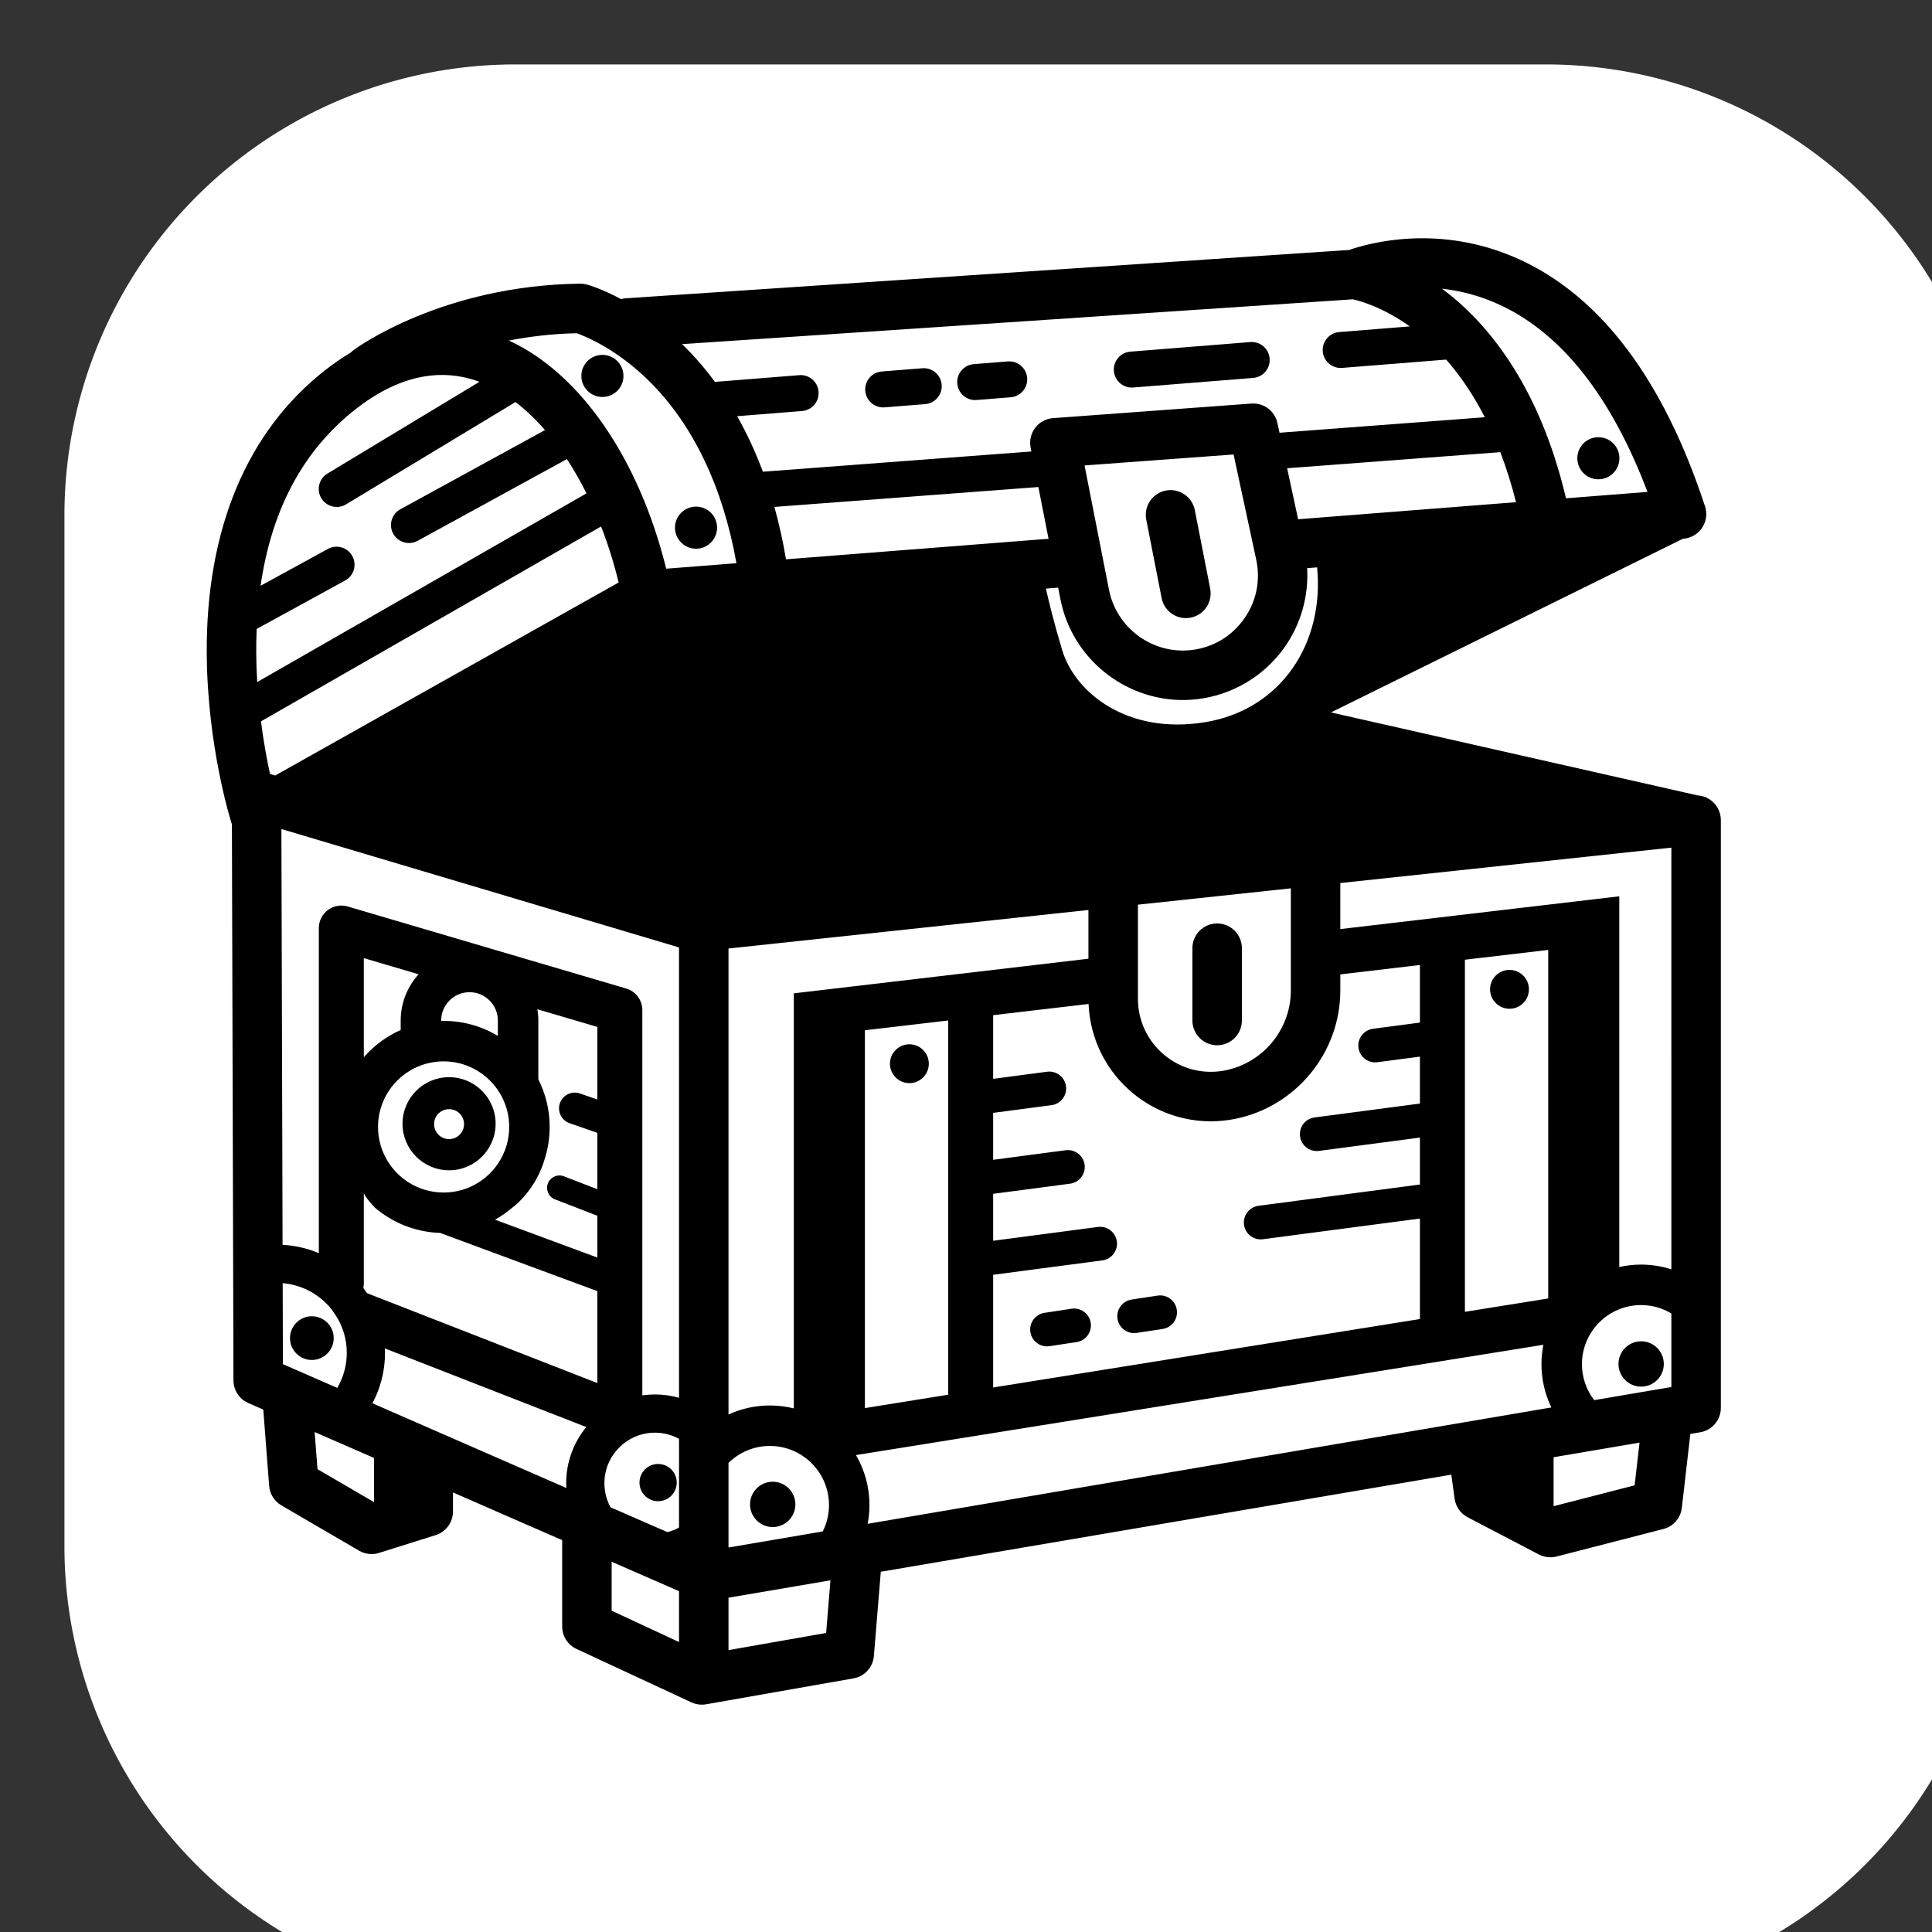<svg height="128" viewBox="0 0 128 128" width="128" xmlns="http://www.w3.org/2000/svg" xmlns:xlink="http://www.w3.org/1999/xlink"><rect x="0" y="0" width="128" height="128" fill="#333333" stroke="none"/><clipPath id="a"><path d="m0 720h864v-720h-864z" transform="translate(-255.679 -245.698)"/></clipPath><clipPath id="b"><path d="m0 720h864v-720h-864z" transform="translate(-179.36 -283.42)"/></clipPath><clipPath id="c"><path d="m0 720h864v-720h-864z" transform="translate(-202.62 -305.231)"/></clipPath><clipPath id="d"><path d="m0 720h864v-720h-864z" transform="translate(-162.05 -312.62)"/></clipPath><clipPath id="e"><path d="m0 720h864v-720h-864z" transform="translate(-511.995 -563.994)"/></clipPath><clipPath id="f"><path d="m0 720h864v-720h-864z" transform="translate(-247.76 -614.44)"/></clipPath><clipPath id="g"><path d="m0 720h864v-720h-864z" transform="translate(-692 -577.72)"/></clipPath><clipPath id="h"><path d="m0 720h864v-720h-864z" transform="translate(-289.52 -546.76)"/></clipPath><clipPath id="i"><path d="m0 720h864v-720h-864z" transform="translate(-372.994 -609.793)"/></clipPath><clipPath id="j"><path d="m0 720h864v-720h-864z" transform="translate(-414.031 -613.068)"/></clipPath><clipPath id="k"><path d="m0 720h864v-720h-864z" transform="translate(-483.885 -618.645)"/></clipPath><clipPath id="l"><path d="m0 720h864v-720h-864z" transform="translate(-457.004 -207.765)"/></clipPath><clipPath id="m"><path d="m0 720h864v-720h-864z" transform="translate(-495.39 -213.614)"/></clipPath><clipPath id="n"><path d="m0 720h864v-720h-864z" transform="translate(-652.36 -341.56)"/></clipPath><clipPath id="o"><path d="m0 720h864v-720h-864z" transform="translate(-384.68 -325.72)"/></clipPath><clipPath id="p"><path d="m0 720h864v-720h-864z" transform="translate(-521.96 -325.28)"/></clipPath><clipPath id="q"><path d="m0 720h864v-720h-864z" transform="translate(-118.16 -204.4)"/></clipPath><clipPath id="r"><path d="m0 720h864v-720h-864z" transform="translate(-272.6 -138.52)"/></clipPath><clipPath id="s"><path d="m0 720h864v-720h-864z" transform="translate(-323.72 -130.6)"/></clipPath><clipPath id="t"><path d="m0 720h864v-720h-864z" transform="translate(-711.08 -193.24)"/></clipPath><clipPath id="u"><path d="m0 720h864v-720h-864z" transform="translate(-724.56 -225.33)"/></clipPath><path d="m32 4h64a28 28 45 0 1 28 28v64a28 28 135 0 1 -28 28h-64a28 28 45 0 1 -28-28v-64a28 28 135 0 1 28-28z" fill="#fff" height="120" stroke-linecap="round" stroke-linejoin="round" stroke-width="6.025" transform="matrix(1.067 0 0 1.067 -4.267 -4.267)" width="120" x="4" y="4"/><path clip-path="url(#u)" d="m0 0c-4.25 1.36-8.779 2.11-13.479 2.11-3.331 0-6.561-.381-9.68-1.08v164.84l-124.04-14.58v20.48l147.199 15.74zm0-52.32-34.31-5.84c-3.41 4.43-5.45 9.97-5.45 15.99 0 14.49 11.79 26.28 26.281 26.28 4.929 0 9.54-1.36 13.479-3.73zm-16.34-43.72-36.019-9.28v21.77l38.21 6.5zm-75.46 77.15v156.56l37.04 4.35v-154.97zm-265.559-94.26c.509 2.7.799 5.49.799 8.339 0 8.101-2.19 15.681-6 22.221l305.651 49.04c-.551-2.79-.851-5.67-.851-8.62 0-6.891 1.58-13.42 4.401-19.24zm35.799 223.8v-166.4l-37.04-5.95v168zm-68.64 12.07v-184.55c-3.409.84-6.969 1.3-10.64 1.3-6.559 0-12.789-1.44-18.4-4.02v207.21l160.041 17.12v-21.66zm14.37-284.41-43.41-7.63v23.32l45.33 7.72zm-43.41 75.62c4.74 4.66 11.24 7.54 18.4 7.54 14.49 0 26.28-11.79 26.28-26.281 0-4.219-1-8.21-2.78-11.739l-41.769-7.11c-.04.04-.091.07-.131.12zm-27.699 397.61c-12.161 49.02-38.221 86.84-69.951 101.45 9.14 1.78 19.23 3.01 30.17 3.25 4.18-1.49 17.91-7.13 32.29-21.38 19.48-19.31 32.701-47.04 38.721-80.88zm5.699-368.66c-3.409.97-7 1.49-10.719 1.49-1.9 0-3.77-.141-5.601-.4v171.3c0 4.43-2.919 8.34-7.169 9.59l-123.84 36.48c-3.031.89-6.29.31-8.821-1.58-2.52-1.89-4.009-4.86-4.009-8.01v-102.28-22-20.281c-5 2.121-10.441 3.411-16.13 3.711l-.04 16.57-.06 22-.411 146.31 176.8-52.65zm0-57.7c-1.61-.88-3.34-1.57-5.159-2.03l-25.301 11.05c-1.73 3.19-2.719 6.83-2.719 10.71 0 12.38 10.079 22.46 22.46 22.46 3.879 0 7.529-.99 10.719-2.73zm0-50.9-29.96 13.93v21.769l29.96-13.089zm-36.32 241.23-7.74 2.69c-3.65 1.27-7.639-.66-8.909-4.31s.659-7.64 4.31-8.911l12.339-4.29v-55.449l-45.5 16.84c2.77 1.54 5.351 3.35 7.741 5.39 0 0 10.319 7.28 14.479 22 1.35 4.38 2.08 9.03 2.08 13.84 0 7.61-1.82 14.8-5.04 21.169v26.151c0 1.71-.15 3.38-.42 5.01l26.66-7.85zm-87.44 35.12v-4.21c-6.319-2.8-11.899-6.96-16.399-12.09v44.05l24.37-7.18c-4.95-5.44-7.971-12.66-7.971-20.57m18-.191v.191c0 6.95 5.65 12.599 12.601 12.599 6.949 0 12.599-5.649 12.599-12.599v-6.82c-7.059 4.23-15.309 6.66-24.119 6.66-.36 0-.721-.02-1.081-.031m1.081-17.969c3.52 0 6.899-.62 10.02-1.77 1-.37 1.98-.79 2.929-1.261.321-.159.63-.319.941-.489h.009c.311-.17.621-.34.92-.52.61-.36 1.201-.741 1.77-1.14 2.88-2 5.391-4.51 7.391-7.39.399-.57.779-1.16 1.139-1.77.18-.3.35-.61.521-.92v-.01c.17-.31.329-.62.489-.94.471-.95.891-1.93 1.261-2.93 1.15-3.12 1.769-6.5 1.769-10.02 0-.5-.01-.99-.04-1.48v-.05c-.019-.42-.05-.841-.09-1.25-.009-.1-.02-.19-.029-.28-.051-.46-.11-.92-.181-1.38-.049-.35-.109-.71-.179-1.05 0-.03-.011-.05-.021-.08-.03-.2-.07-.4-.119-.59-.071-.37-.161-.73-.25-1.09-.081-.32-.171-.64-.27-.95-.061-.24-.141-.48-.21-.71-.091-.3-.201-.6-.31-.9-.081-.23-.17-.46-.261-.69-.02-.081-.05-.16-.09-.24-.2-.52-.419-1.03-.66-1.53-.12-.26-.25-.53-.38-.79-4.79-9.55-14.67-16.1-26.069-16.1-11.4 0-21.281 6.55-26.071 16.1-.13.26-.26.53-.38.79-.239.5-.46 1.01-.659 1.53-.04.08-.071.159-.091.24-.089.23-.18.46-.259.69-.111.3-.221.6-.31.9-.071.23-.151.47-.21.71-.101.31-.191.63-.27.95-.091.36-.181.72-.25 1.09-.051.19-.091.39-.121.59-.01.03-.02.05-.02.08-.069.34-.129.7-.18 1.05-.07.46-.13.92-.179 1.38-.011.09-.02.18-.031.28-.04.409-.07.83-.09 1.25v.05c-.029.49-.04.98-.04 1.48 0 3.52.621 6.9 1.77 10.02.371 1 .79 1.98 1.26 2.93.16.32.321.63.49.94v.01c.17.31.34.62.52.92.36.61.74 1.2 1.141 1.77 2 2.88 4.509 5.39 7.389 7.39.571.399 1.16.78 1.77 1.14.301.18.611.35.921.52h.009c.31.17.621.33.94.489.951.471 1.931.891 2.931 1.261 3.12 1.15 6.5 1.77 10.02 1.77m68.359-143.04-102.419 39.97c-.531.789-1.081 1.57-1.65 2.329.15.681.23 1.381.23 2.101v40.08s.559-1.84 4.879-6.44c7.88-6.741 17.991-10.92 29.061-11.281l69.899-25.879zm-13.859-44.52c0-.71.04-1.42.069-2.13l-86.21 37.659c3.56 6.701 5.581 14.331 5.581 22.431 0 .66-.021 1.31-.05 1.95l89.539-34.94c-5.579-6.81-8.929-15.5-8.929-24.97m-85.46-8.42-25.111 14.65-1.28 16.52 26.391-11.52zm-40.6 97.36c8.879-.74 16.719-5.22 21.91-11.871 2.73-3.869 3.69-5.549 5.199-9.909.9-2.91 1.391-6 1.391-9.2 0-5.681-1.541-11.01-4.221-15.6l-24.179 10.57zm-3.351 225.72-2.279.68c-1.37 6.3-2.861 14.29-4.031 23.4l151.241 86.66c3.049-7.85 5.679-16.18 7.809-24.9zm-8.41 54.65c-.02 3.58.051 7.09.2 10.53l39.351 21.55c3.879 2.12 5.299 6.98 3.179 10.86-2.13 3.87-6.99 5.3-10.86 3.17l-29.93-16.38c4.91 34.1 19.111 60.48 42.421 78.64 12.889 10.05 25.69 15.09 38.23 15.09 5.609 0 11.17-1.01 16.67-3.04l-67.59-40.8c-3.79-2.28-5-7.2-2.721-10.98 1.5-2.49 4.15-3.87 6.86-3.87 1.41 0 2.83.37 4.12 1.15l75.351 45.49c4.569-3.48 8.959-7.65 13.129-12.45l-64.33-35.22c-3.88-2.12-5.299-6.98-3.18-10.85 1.45-2.66 4.2-4.16 7.021-4.16 1.299 0 2.619.31 3.84.98l66.379 36.34c3.1-4.72 6.01-9.82 8.71-15.24l-146.41-83.89c-.26 4.24-.42 8.61-.44 13.08m487.64 157.1c3.071-.69 13.271-3.46 25.271-12.05l-31.341-2.51c-4.399-.35-7.689-4.2-7.34-8.61.34-4.18 3.84-7.36 7.97-7.36.211 0 .431.01.65.03l46.25 3.69c6.481-7.37 12.231-15.95 17.191-25.63l-91.29-6.89-.931 4.31c-1.149 5.37-6.09 9.06-11.559 8.66l-88.201-6.48c-3.139-.23-6.03-1.8-7.939-4.3-1.901-2.5-2.651-5.7-2.04-8.79l.34-1.73-119.381-9c-3.449 9.23-7.34 17.43-11.449 24.68l28.859 2.31c4.411.35 7.69 4.2 7.34 8.61-.35 4.4-4.21 7.69-8.61 7.33l-37.46-2.99c-4.93 6.69-9.91 12.23-14.6 16.79zm65.38-2.49c27.47-12.77 49.5-40.71 65.601-83.15l-36.24-2.84c-11.63 49.48-34.151 76.41-51.611 90.48-1.17.94-2.34 1.84-3.5 2.7 7.901-.86 16.66-2.97 25.75-7.19m-89.74-95.31-4.88 22.68 94.78 7.15c2.68-6.99 5.02-14.41 6.991-22.24zm-3.239-164.11v-45.39c0-17.23-12.261-32.18-29.16-35.56-9.58-1.92-19.401.53-26.951 6.729-7.559 6.191-11.889 15.341-11.889 25.111v41.84zm-91.731 188.04 66.271 4.87 10.059-46.73c2-9.3.071-18.68-5.45-26.43-5.519-7.74-13.76-12.63-23.2-13.78-17.27-2.09-33.439 9.65-36.8 26.73zm-132.75-41.74c-1.389 8.31-3.139 16.07-5.16 23.29l117.38 8.85 4.521-23.01zm121.01-12.6 1.04-5.25c5.13-26.12 28.351-44.72 54.41-44.72 2.191 0 4.391.14 6.611.4 15.429 1.87 29.45 10.2 38.469 22.85 7.361 10.33 10.911 22.86 10.191 35.38l4.429.35c3.291-33.75-16.02-63.21-49.639-68.81-34.561-5.76-57.96 12.96-63.721 32.04-3.439 11.39-5.849 21.24-7.239 27.33zm125.471-179.09v7.13l35.399 4.17v-25.61l-20.88-2.75c-4.099-.54-7-4.31-6.45-8.42.49-3.77 3.721-6.52 7.42-6.52.33 0 .66.02.99.07l18.92 2.49v-20.87l-46.849-6.18c-4.111-.54-7-4.31-6.46-8.41.5-3.78 3.719-6.52 7.429-6.52.321 0 .651.02.991.06l44.889 5.92v-20.87l-71.76-9.46c-4.11-.54-7-4.311-6.46-8.41.5-3.78 3.72-6.53 7.43-6.53.33 0 .66.03.99.07l69.8 9.2v-44.68l-189.76-30.44v50.11l48.54 6.4c4.111.54 7 4.31 6.46 8.41-.54 4.11-4.32 7-8.419 6.46l-46.581-6.14v20.87l34.201 4.51c4.109.54 7 4.31 6.46 8.42-.54 4.1-4.321 6.99-8.42 6.45l-32.241-4.25v20.87l25.93 3.42c4.11.54 7 4.31 6.46 8.42-.54 4.1-4.319 6.99-8.42 6.45l-23.97-3.16v28.31l42.42 4.98c.651-15.511 7.8-29.92 19.88-39.82 9.851-8.07 21.99-12.35 34.46-12.35 3.58 0 7.181.35 10.76 1.06 27.141 5.43 46.841 29.46 46.841 57.14m165.55 83.91c-.821.74-1.75 1.34-2.731 1.8l.061.1-.691.16c-1.019.39-2.099.64-3.2.72l-163.149 36.92 156.5 77.22.24.01c3.359.27 6.42 2.06 8.29 4.87 1.88 2.81 2.35 6.32 1.3 9.53-18.46 56.2-46.181 93.12-82.391 109.74-35.8 16.42-67.819 7.08-75.83 4.26l-321.68-21.49c-.719-.05-1.42-.17-2.099-.35-8.721 4.67-14.731 6.35-15.18 6.47-.98.26-1.991.39-3.011.38-61.159-.76-99.139-28.34-100.719-29.52-.451-.33-.851-.69-1.23-1.07-3.681-2.21-7.431-4.77-11.23-7.73-34.991-27.26-53.261-70.98-52.841-126.44.31-40.86 10.52-73.55 10.95-74.92.07-.22.161-.43.24-.64l.691-247.35c.009-4.36 2.599-8.3 6.599-10.05l6.66-2.91 2.61-33.93c.281-3.61 2.31-6.84 5.43-8.66l34.56-20.16c1.7-.99 3.61-1.5 5.541-1.5 1.109 0 2.219.17 3.299.51l25.201 7.92c4.58 1.44 7.699 5.68 7.699 10.49v8.49l48.56-21.21v-38.401c0-4.279 2.48-8.169 6.36-9.979l51.12-23.76c1.46-.67 3.051-1.02 4.64-1.02.641 0 1.27.049 1.9.17l65.52 11.52c4.931.859 8.65 4.95 9.06 9.93l3.08 37.48 253.67 43.17 1.47-10.69c.49-3.531 2.651-6.6 5.801-8.25l31.68-16.56c1.589-.83 3.339-1.25 5.099-1.25.92 0 1.84.12 2.74.35l47.52 12.24c4.41 1.13 7.671 4.87 8.19 9.39l3.79 32.87 4.411.75c5.28.9 9.149 5.48 9.149 10.84v261.36c0 3.12-1.329 6.1-3.649 8.18" transform="matrix(.149 0 0 -.149 110.732 84.097)"/><path clip-path="url(#t)" d="m0 0c-5.567 0-10.08-4.514-10.08-10.08 0-5.567 4.513-10.08 10.08-10.08s10.08 4.513 10.08 10.08c0 5.566-4.513 10.08-10.08 10.08" transform="matrix(.149 0 0 -.149 108.73 88.864)"/><path clip-path="url(#s)" d="m0 0c-5.567 0-10.08-4.513-10.08-10.08 0-5.566 4.513-10.079 10.08-10.079s10.08 4.513 10.08 10.079c0 5.567-4.513 10.08-10.08 10.08" transform="matrix(.149 0 0 -.149 51.194 98.168)"/><path clip-path="url(#r)" d="m0 0c-4.573 0-8.28-3.707-8.28-8.279 0-4.574 3.707-8.281 8.28-8.281s8.28 3.707 8.28 8.281c0 4.572-3.707 8.279-8.28 8.279" transform="matrix(.149 0 0 -.149 43.601 96.992)"/><path clip-path="url(#q)" d="m0 0c-5.368 0-9.72-4.353-9.72-9.721s4.352-9.719 9.72-9.719 9.72 4.351 9.72 9.719-4.352 9.721-9.72 9.721" transform="matrix(.149 0 0 -.149 20.661 87.206)"/><path clip-path="url(#p)" d="m0 0c6.075 0 11 4.925 11 11v32.16c0 6.075-4.925 11-11 11s-11-4.925-11-11v-32.16c0-6.075 4.925-11 11-11" transform="matrix(.149 0 0 -.149 80.639 69.251)"/><path clip-path="url(#o)" d="m0 0c-4.772 0-8.64-3.868-8.64-8.64 0-4.771 3.868-8.639 8.64-8.639 4.771 0 8.64 3.868 8.64 8.639 0 4.772-3.869 8.64-8.64 8.64" transform="matrix(.149 0 0 -.149 60.249 69.186)"/><path clip-path="url(#n)" d="m0 0c4.771 0 8.64 3.869 8.64 8.641 0 4.771-3.869 8.639-8.64 8.639-4.772 0-8.641-3.868-8.641-8.639 0-4.772 3.869-8.641 8.641-8.641" transform="matrix(.149 0 0 -.149 100.008 66.833)"/><path clip-path="url(#m)" d="m0 0-11.544-1.76c-4.095-.624-6.908-4.449-6.284-8.544.565-3.712 3.762-6.371 7.404-6.371.376 0 .757.029 1.14.087l11.544 1.76c4.094.624 6.908 4.449 6.284 8.544-.623 4.095-4.449 6.907-8.544 6.284" transform="matrix(.149 0 0 -.149 76.693 85.837)"/><path clip-path="url(#l)" d="m0 0-12.014-1.831c-4.094-.624-6.908-4.449-6.284-8.544.566-3.712 3.762-6.371 7.404-6.371.376 0 .757.028 1.14.087l12.014 1.831c4.094.624 6.908 4.449 6.284 8.544-.623 4.095-4.454 6.912-8.544 6.284" transform="matrix(.149 0 0 -.149 70.991 86.706)"/><path clip-path="url(#k)" d="m0 0c.214 0 .429.009.646.026l53.314 4.256c4.404.351 7.689 4.207 7.338 8.611-.352 4.404-4.209 7.689-8.611 7.338l-53.315-4.256c-4.404-.351-7.689-4.207-7.338-8.611.334-4.188 3.836-7.364 7.966-7.364" transform="matrix(.149 0 0 -.149 74.984 25.677)"/><path clip-path="url(#j)" d="m0 0c.213 0 .429.009.646.026l15.138 1.208c4.404.352 7.689 4.207 7.338 8.612-.352 4.404-4.215 7.686-8.612 7.338l-15.138-1.209c-4.404-.351-7.689-4.207-7.338-8.611.335-4.188 3.836-7.364 7.966-7.364" transform="matrix(.149 0 0 -.149 64.608 26.505)"/><path clip-path="url(#i)" d="m0 0c.213 0 .429.009.646.026l18.028 1.439c4.405.352 7.69 4.207 7.338 8.612-.352 4.404-4.213 7.69-8.611 7.338l-18.029-1.44c-4.404-.351-7.689-4.207-7.338-8.611.335-4.188 3.836-7.364 7.966-7.364" transform="matrix(.149 0 0 -.149 58.513 26.992)"/><path clip-path="url(#h)" d="m0 0c5.169 0 9.36 4.191 9.36 9.36 0 5.17-4.191 9.36-9.36 9.36s-9.36-4.19-9.36-9.36c0-5.169 4.191-9.36 9.36-9.36" transform="matrix(.149 0 0 -.149 46.114 36.354)"/><path clip-path="url(#g)" d="m0 0c5.169 0 9.36 4.19 9.36 9.36 0 5.169-4.191 9.36-9.36 9.36s-9.36-4.191-9.36-9.36c0-5.17 4.191-9.36 9.36-9.36" transform="matrix(.149 0 0 -.149 105.896 31.755)"/><path clip-path="url(#f)" d="m0 0c5.169 0 9.36 4.191 9.36 9.36s-4.191 9.36-9.36 9.36-9.36-4.191-9.36-9.36 4.191-9.36 9.36-9.36" transform="matrix(.149 0 0 -.149 39.911 26.301)"/><path clip-path="url(#e)" d="m0 0c-1.169 5.962-6.942 9.852-12.909 8.681-5.962-1.168-9.849-6.948-8.681-12.91l6.84-34.919c1.028-5.249 5.629-8.888 10.783-8.888.7 0 1.412.067 2.126.207 5.962 1.168 9.849 6.947 8.681 12.909z" transform="matrix(.149 0 0 -.149 79.159 33.794)"/><path clip-path="url(#d)" d="m0 0c-2.88-2-5.39-4.51-7.39-7.39 2 2.89 4.5 5.39 7.39 7.39" fill="#00a99d" transform="matrix(.149 0 0 -.149 27.18 71.132)"/><path clip-path="url(#c)" d="m0 0c-2 2.88-4.51 5.39-7.39 7.39 2.89-2 5.39-4.5 7.39-7.39" fill="#00a99d" transform="matrix(.149 0 0 -.149 33.207 72.229)"/><path clip-path="url(#b)" d="m0 0c-3.678 0-6.66 2.981-6.66 6.66 0 3.678 2.982 6.66 6.66 6.66s6.66-2.982 6.66-6.66c0-3.679-2.982-6.66-6.66-6.66m0 27.54c-11.432 0-20.7-9.268-20.7-20.7s9.268-20.7 20.7-20.7c11.433 0 20.7 9.268 20.7 20.7s-9.267 20.7-20.7 20.7" transform="matrix(.149 0 0 -.149 29.752 75.469)"/><path clip-path="url(#a)" d="m0 0c-.659 0-1.33.12-1.982.372l-27 10.44c-2.833 1.095-4.242 4.28-3.146 7.113 1.095 2.832 4.278 4.243 7.113 3.146l27-10.439c2.833-1.096 4.242-4.28 3.146-7.113-.843-2.181-2.924-3.519-5.131-3.519" transform="matrix(.149 0 0 -.149 41.088 81.072)"/></svg>